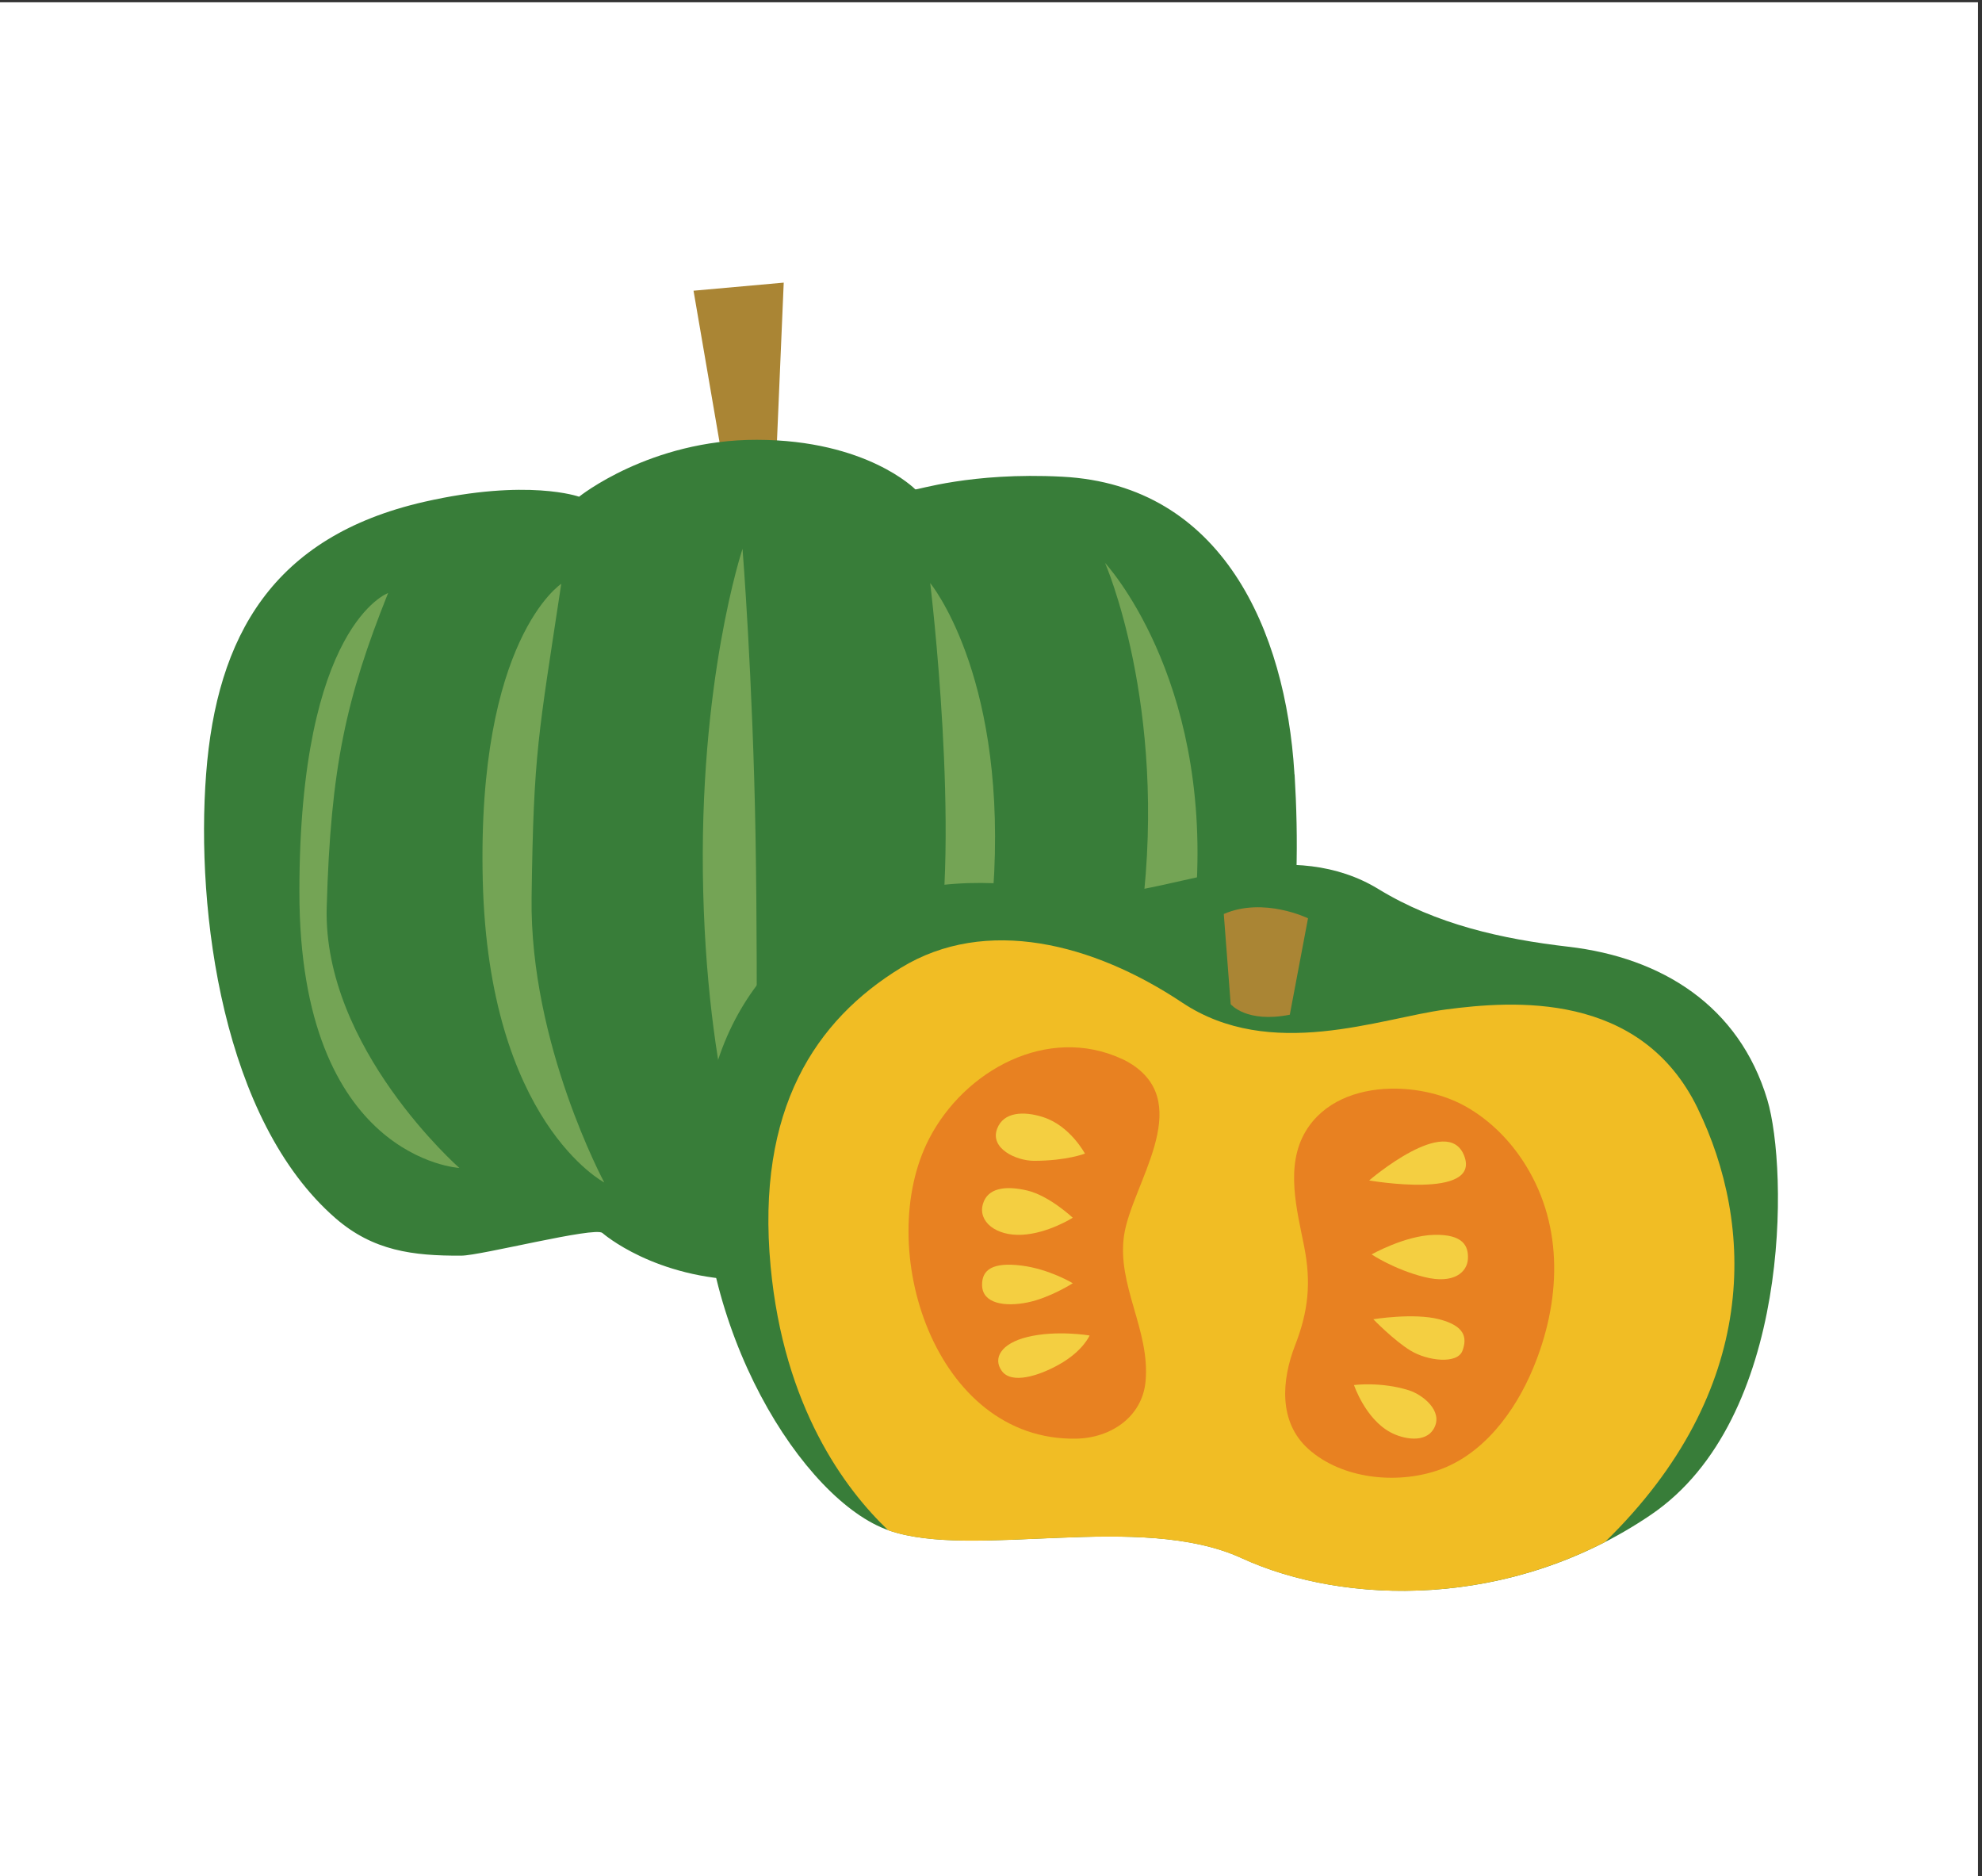 <?xml version="1.0" encoding="UTF-8"?><svg xmlns="http://www.w3.org/2000/svg" width="252.49" height="238.98" viewBox="0 0 252.49 238.98"><rect x="0" y="0" width="252.49" height="238.98" fill="#333333" stroke="none"/><g id="a"><rect x="-.02" y=".29" width="252" height="239" fill="#fff"/></g><g id="b"><g><g><polygon points="93.21 65.33 88.35 37.03 99.84 36 98.59 65.29 93.21 65.33" fill="#aa8534"/><path d="m164.92,98.63c.98,16.26-.23,35.63-9.84,49.45-4.82,6.93-12.24,11.6-20.76,12.08-7.05.39-19.87-4.08-19.87-4.08,0,0-5.46,7.16-19.24,6.98-11.82-.16-18.43-5.98-18.47-6.01-.96-.84-15.47,2.88-17.98,2.89-6.18.03-11.23-.61-16.02-4.77-14.34-12.47-17.83-39-16.48-56.61,1.34-17.52,8.47-30.23,27.78-34.64,13.19-3.01,19.73-.65,19.73-.65,0,0,9.03-7.28,22.67-7.25,14.01.03,20.15,6.3,20.16,6.31.11.15,7.04-2.22,18.72-1.61,20.42,1.06,28.45,19.66,29.57,37.7,0,.07,0,.13.01.2Z" fill="#387d39"/><path d="m49.44,75.54s-11.3,4.02-11.3,38.06,20.38,35.17,20.38,35.17c0,0-17.39-15.29-16.9-33.18.5-17.89,2.48-26.68,7.82-40.05Z" fill="#74a455"/><path d="m71.49,74.37s-10.74,7.02-9.99,37.78c.75,30.77,15.48,38.47,15.48,38.47,0,0-9.51-17.64-9.26-36.28.25-18.64.85-20.56,3.78-39.98Z" fill="#74a455"/><path d="m94.6,69.88s-5.68,16.95-5.02,43.6c.67,26.65,6.67,40.22,6.67,40.22,0,0,.35-26.8,0-47.11-.35-20.31-1.66-36.7-1.66-36.7Z" fill="#74a455"/><path d="m118.5,74.27s3.95,32.58.66,48.95c-3.28,16.38-4.74,27.41-4.74,27.41,0,0,11.05-14,12.24-39.55,1.18-25.55-8.16-36.81-8.16-36.81Z" fill="#74a455"/><path d="m140.76,71.67s7.96,18.14,4.72,44.45c-3.23,26.31-8.7,34.51-8.7,34.51,0,0,13.83-9.42,15.61-37.01,1.78-27.59-11.64-41.94-11.64-41.94Z" fill="#74a455"/></g><g><path d="m108.35,115.97s-17.69,6.41-18.8,29.86,12.83,45.34,23.67,49.1,31.98-2.43,44.97,3.54c12.98,5.97,34.22,6.64,52.13-5.53,17.92-12.16,17.47-44.01,14.82-52.86-3.59-11.96-13.43-18.11-25.34-19.49-8.48-.98-16.85-2.85-24.21-7.35-5.27-3.22-11.48-3.64-17.59-2.57-11.38,1.99-14.03,3.98-23.1,2.65-9.07-1.33-17.25-1.55-26.54,2.65Z" fill="#387d39"/><path d="m216.28,141.19c-7.3-15.04-23.67-13.71-32.07-12.61s-22.34,6.64-33.62-.88c-11.28-7.52-24.99-11.06-35.83-4.42-10.84,6.64-18.47,17.96-16.59,38.04,1.68,17.92,9.47,28.35,14.97,33.59.02,0,.05.02.07.03,10.84,3.76,31.98-2.43,44.97,3.54,11.59,5.33,29.77,6.42,46.28-2.06,19.88-19.38,19-40.44,11.82-55.22Z" fill="#f1bd24"/><path d="m156.79,127.92s1.99,2.43,7.52,1.33l2.32-12.28s-5.64-2.76-10.73-.55l.88,11.5Z" fill="#aa8534"/><path d="m144.22,135.59c-.39-.25-.81-.49-1.28-.7-9.48-4.38-20.07,1.43-24.58,10.16-7.14,13.82.68,38.53,18.74,38.2,4.4-.08,8.43-2.76,8.84-7.34.58-6.5-3.69-12.23-2.74-18.58.97-6.44,8.98-16.52,1.02-21.74Z" fill="#e88121"/><path d="m177.13,138.67c-4.34.1-8.57,1.7-10.8,5.43-2.65,4.44-1.1,10.03-.18,14.73.89,4.55.53,8.18-1.17,12.54-1.71,4.41-2.14,9.75,1.69,13.19,4.25,3.82,11.18,4.52,16.45,2.74,5.84-1.98,9.9-7.52,12.18-13,3.5-8.39,3.98-17.91-.93-25.86-1.89-3.06-4.48-5.71-7.63-7.49-2.65-1.5-6.16-2.36-9.61-2.28Z" fill="#e88121"/><path d="m174.42,150.36s10.01-8.62,12.11-3.13c2.14,5.61-12.11,3.13-12.11,3.13Z" fill="#f4cf41"/><path d="m174.72,159.79s4.22-2.4,7.96-2.5c3.74-.09,4.41,1.44,4.32,3.07s-1.73,3.26-5.56,2.3c-3.84-.96-6.71-2.88-6.71-2.88Z" fill="#f4cf41"/><path d="m174.95,168.04s5.12-.84,8.38,0c3.26.84,3.6,2.31,2.98,4-.65,1.77-4.47,1.3-6.61,0-2.14-1.3-4.75-4-4.75-4Z" fill="#f4cf41"/><path d="m172.49,176.43s1.44,4.29,4.64,6.01c1.6.86,4.49,1.46,5.56-.53,1.18-2.17-1.42-4.26-3.24-4.83-3.54-1.11-6.97-.66-6.97-.66Z" fill="#f4cf41"/><path d="m138.21,146.94s-1.88-3.54-5.31-4.64c-2.53-.82-5.05-.65-5.86,1.44-1,2.54,2.42,4.12,4.69,4.12,4.15,0,6.48-.92,6.48-.92Z" fill="#f4cf41"/><path d="m136.66,155.11s-2.99-2.81-5.81-3.47c-2.82-.66-5.06-.31-5.64,1.74-.63,2.22,1.66,4.07,4.98,3.9,3.32-.17,6.47-2.17,6.47-2.17Z" fill="#f4cf41"/><path d="m136.66,163.45s-2.99-1.81-6.55-2.25c-3.57-.44-5.06.47-5,2.54.07,2.31,2.9,2.74,5.78,2.16,2.87-.58,5.78-2.45,5.78-2.45Z" fill="#f4cf41"/><path d="m138.81,170.11s-4.2-.72-7.93.19c-3.38.83-4.41,2.71-3.27,4.31,1.24,1.74,4.69.66,7.3-.8,3.07-1.72,3.9-3.71,3.9-3.71Z" fill="#f4cf41"/></g></g></g></svg>